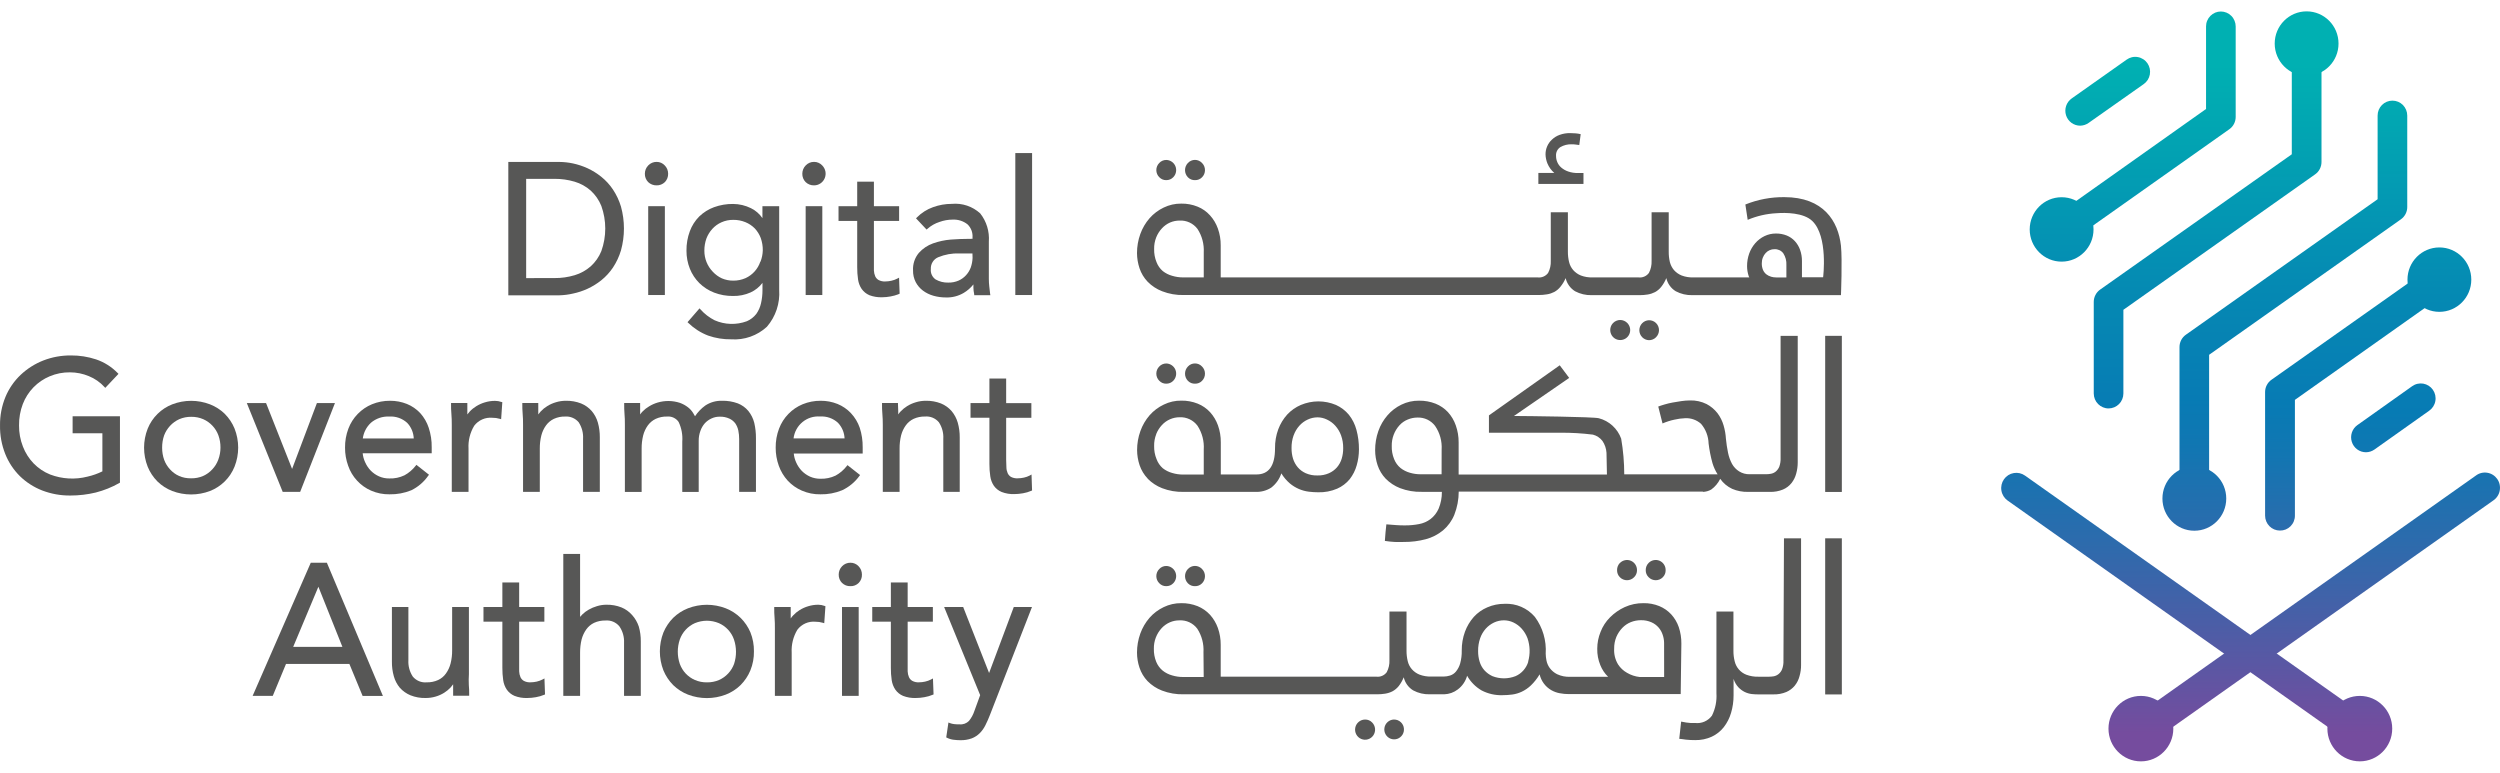 <svg width="110" height="34" viewBox="0 0 110 34" fill="none" xmlns="http://www.w3.org/2000/svg">
<g clip-path="url(#clip0_1150_14830)">
<path d="M90.711 11.512C91.486 11.512 92.115 10.877 92.115 10.095C92.115 9.313 91.486 8.678 90.711 8.678C89.935 8.678 89.307 9.313 89.307 10.095C89.307 10.877 89.935 11.512 90.711 11.512Z" fill="url(#paint0_linear_1150_14830)"/>
<path d="M90.636 10.812C90.497 10.812 90.362 10.767 90.251 10.684C90.139 10.601 90.056 10.485 90.015 10.352C89.973 10.218 89.975 10.075 90.019 9.943C90.064 9.81 90.149 9.695 90.262 9.615L97.066 4.795V1.164C97.066 1.078 97.082 0.992 97.115 0.913C97.148 0.833 97.196 0.76 97.257 0.699C97.317 0.638 97.389 0.59 97.468 0.556C97.547 0.523 97.632 0.506 97.718 0.506C97.803 0.506 97.888 0.523 97.967 0.556C98.046 0.59 98.118 0.638 98.179 0.699C98.24 0.76 98.287 0.833 98.32 0.913C98.353 0.992 98.37 1.078 98.37 1.164V5.147C98.37 5.252 98.344 5.357 98.296 5.45C98.248 5.544 98.177 5.625 98.092 5.685L91.01 10.69C90.901 10.769 90.77 10.812 90.636 10.812Z" fill="url(#paint1_linear_1150_14830)"/>
<path d="M92.777 17.971C92.604 17.971 92.439 17.901 92.317 17.778C92.194 17.655 92.126 17.488 92.125 17.313V13.285C92.125 13.179 92.15 13.074 92.199 12.98C92.247 12.886 92.317 12.805 92.403 12.744L100.839 6.788V2.877C100.849 2.708 100.922 2.55 101.043 2.434C101.165 2.318 101.325 2.254 101.492 2.254C101.66 2.254 101.82 2.318 101.942 2.434C102.063 2.55 102.136 2.708 102.146 2.877V7.13C102.146 7.236 102.12 7.34 102.072 7.434C102.024 7.529 101.953 7.609 101.867 7.67L93.429 13.631V17.313C93.429 17.488 93.36 17.655 93.238 17.778C93.115 17.901 92.95 17.971 92.777 17.971Z" fill="url(#paint2_linear_1150_14830)"/>
<path d="M91.531 5.53C91.392 5.531 91.256 5.486 91.143 5.404C91.031 5.321 90.947 5.204 90.905 5.07C90.863 4.936 90.865 4.792 90.91 4.659C90.955 4.526 91.041 4.411 91.155 4.331L93.57 2.625C93.641 2.574 93.72 2.538 93.804 2.518C93.888 2.498 93.976 2.496 94.061 2.511C94.146 2.525 94.227 2.557 94.3 2.604C94.373 2.65 94.436 2.711 94.486 2.782C94.535 2.854 94.57 2.935 94.589 3.02C94.607 3.105 94.608 3.193 94.593 3.279C94.577 3.364 94.545 3.446 94.498 3.519C94.451 3.592 94.39 3.655 94.318 3.704L91.905 5.404C91.796 5.483 91.665 5.527 91.531 5.53Z" fill="url(#paint3_linear_1150_14830)"/>
<path d="M101.491 3.334C102.267 3.334 102.895 2.699 102.895 1.917C102.895 1.134 102.267 0.5 101.491 0.5C100.716 0.5 100.087 1.134 100.087 1.917C100.087 2.699 100.716 3.334 101.491 3.334Z" fill="url(#paint4_linear_1150_14830)"/>
<path d="M100.316 23.345C100.143 23.345 99.977 23.276 99.855 23.152C99.733 23.029 99.664 22.861 99.664 22.687V17.25C99.664 17.144 99.689 17.04 99.738 16.946C99.786 16.853 99.856 16.772 99.942 16.711L107.026 11.706C107.168 11.609 107.342 11.572 107.511 11.603C107.68 11.634 107.83 11.732 107.928 11.873C108.026 12.015 108.065 12.191 108.036 12.362C108.008 12.532 107.913 12.685 107.774 12.786L100.976 17.594V22.685C100.977 22.772 100.96 22.859 100.927 22.939C100.894 23.02 100.845 23.094 100.784 23.155C100.722 23.217 100.649 23.265 100.569 23.298C100.489 23.33 100.403 23.346 100.316 23.345Z" fill="url(#paint5_linear_1150_14830)"/>
<path d="M96.55 21.631C96.378 21.63 96.212 21.561 96.09 21.438C95.968 21.314 95.899 21.147 95.898 20.973V15.268C95.898 15.162 95.924 15.058 95.972 14.964C96.021 14.87 96.091 14.79 96.177 14.729L104.615 8.766V5.086C104.615 4.911 104.683 4.744 104.806 4.62C104.928 4.497 105.094 4.428 105.267 4.428C105.44 4.428 105.606 4.497 105.728 4.62C105.85 4.744 105.919 4.911 105.919 5.086V9.11C105.919 9.216 105.894 9.32 105.845 9.414C105.797 9.507 105.727 9.588 105.641 9.649L97.201 15.611V20.973C97.201 21.147 97.132 21.314 97.01 21.437C96.888 21.561 96.723 21.63 96.55 21.631Z" fill="url(#paint6_linear_1150_14830)"/>
<path d="M104.1 19.899C103.961 19.899 103.826 19.854 103.715 19.772C103.603 19.689 103.52 19.572 103.479 19.439C103.437 19.306 103.439 19.162 103.483 19.03C103.527 18.898 103.613 18.783 103.726 18.703L106.133 16.994C106.203 16.944 106.283 16.907 106.367 16.888C106.451 16.868 106.538 16.866 106.623 16.88C106.708 16.895 106.79 16.927 106.863 16.973C106.936 17.02 106.999 17.081 107.048 17.152C107.098 17.224 107.133 17.304 107.151 17.389C107.169 17.474 107.171 17.563 107.155 17.648C107.14 17.734 107.107 17.816 107.06 17.889C107.013 17.962 106.952 18.025 106.881 18.074L104.472 19.782C104.362 19.858 104.233 19.899 104.1 19.899Z" fill="url(#paint7_linear_1150_14830)"/>
<path d="M96.551 23.352C97.326 23.352 97.955 22.717 97.955 21.935C97.955 21.152 97.326 20.518 96.551 20.518C95.775 20.518 95.147 21.152 95.147 21.935C95.147 22.717 95.775 23.352 96.551 23.352Z" fill="url(#paint8_linear_1150_14830)"/>
<path d="M107.333 13.721C108.109 13.721 108.737 13.086 108.737 12.304C108.737 11.521 108.109 10.887 107.333 10.887C106.558 10.887 105.929 11.521 105.929 12.304C105.929 13.086 106.558 13.721 107.333 13.721Z" fill="url(#paint9_linear_1150_14830)"/>
<path d="M103.831 32.833C103.695 32.833 103.563 32.79 103.451 32.712L88.332 22.022C88.189 21.919 88.091 21.763 88.062 21.587C88.032 21.412 88.073 21.232 88.175 21.087C88.278 20.941 88.433 20.843 88.607 20.814C88.781 20.784 88.959 20.825 89.103 20.928L104.222 31.617C104.338 31.699 104.424 31.816 104.47 31.951C104.515 32.087 104.517 32.233 104.474 32.369C104.431 32.505 104.347 32.623 104.233 32.708C104.119 32.792 103.981 32.837 103.84 32.837L103.831 32.833Z" fill="url(#paint10_linear_1150_14830)"/>
<path d="M103.832 33.499C104.62 33.499 105.258 32.855 105.258 32.059C105.258 31.264 104.62 30.62 103.832 30.62C103.044 30.62 102.405 31.264 102.405 32.059C102.405 32.855 103.044 33.499 103.832 33.499Z" fill="url(#paint11_linear_1150_14830)"/>
<path d="M94.202 32.834C94.338 32.833 94.47 32.791 94.582 32.712L109.701 22.023C109.775 21.974 109.839 21.91 109.888 21.835C109.938 21.76 109.972 21.677 109.988 21.588C110.005 21.5 110.004 21.41 109.985 21.322C109.967 21.234 109.931 21.151 109.88 21.078C109.829 21.005 109.764 20.942 109.688 20.894C109.613 20.847 109.529 20.815 109.441 20.801C109.354 20.786 109.264 20.79 109.178 20.811C109.091 20.832 109.01 20.871 108.939 20.925L93.82 31.614C93.704 31.696 93.617 31.813 93.572 31.948C93.526 32.083 93.525 32.229 93.567 32.365C93.61 32.501 93.695 32.62 93.809 32.704C93.923 32.788 94.06 32.834 94.202 32.834Z" fill="url(#paint12_linear_1150_14830)"/>
<path d="M94.2 33.5C94.988 33.5 95.626 32.855 95.626 32.06C95.626 31.265 94.988 30.62 94.2 30.62C93.412 30.62 92.773 31.265 92.773 32.06C92.773 32.855 93.412 33.5 94.2 33.5Z" fill="url(#paint13_linear_1150_14830)"/>
<path d="M25.215 12.916C25.433 12.87 25.646 12.8 25.849 12.707C26.066 12.607 26.27 12.481 26.457 12.332C26.656 12.172 26.83 11.982 26.972 11.77C27.125 11.538 27.243 11.284 27.323 11.017C27.497 10.387 27.497 9.721 27.323 9.091C27.243 8.824 27.124 8.571 26.97 8.339C26.828 8.127 26.655 7.938 26.457 7.779C26.27 7.629 26.066 7.502 25.849 7.402C25.645 7.31 25.433 7.239 25.215 7.192C25.015 7.149 24.811 7.127 24.607 7.125H22.366V12.994H24.607C24.811 12.989 25.015 12.963 25.215 12.916ZM23.151 12.237V7.869H24.397C24.698 7.867 24.997 7.909 25.286 7.995C25.546 8.072 25.786 8.205 25.99 8.385C26.195 8.572 26.355 8.803 26.459 9.062C26.689 9.704 26.689 10.407 26.459 11.049C26.355 11.305 26.195 11.535 25.99 11.72C25.785 11.899 25.545 12.032 25.286 12.109C24.997 12.195 24.698 12.238 24.397 12.235L23.151 12.237Z" fill="#575756"/>
<path d="M28.891 8.156C28.958 8.158 29.025 8.146 29.087 8.121C29.15 8.096 29.207 8.059 29.255 8.012C29.302 7.963 29.339 7.906 29.364 7.842C29.388 7.779 29.4 7.711 29.398 7.643C29.398 7.576 29.385 7.509 29.36 7.447C29.335 7.384 29.297 7.328 29.25 7.28C29.205 7.23 29.149 7.19 29.087 7.163C29.026 7.136 28.959 7.122 28.891 7.123C28.823 7.122 28.755 7.135 28.691 7.162C28.628 7.189 28.571 7.228 28.523 7.278C28.428 7.375 28.374 7.506 28.374 7.643C28.372 7.711 28.384 7.779 28.409 7.842C28.434 7.906 28.472 7.963 28.519 8.012C28.569 8.059 28.627 8.097 28.691 8.121C28.755 8.146 28.823 8.158 28.891 8.156Z" fill="#575756"/>
<path d="M29.254 9.072H28.521V12.981H29.254V9.072Z" fill="#575756"/>
<path d="M34.284 9.072H33.547V9.598C33.419 9.41 33.245 9.259 33.042 9.16C32.798 9.04 32.531 8.976 32.259 8.974C31.973 8.97 31.688 9.019 31.418 9.116C31.176 9.205 30.955 9.344 30.768 9.523C30.585 9.707 30.443 9.928 30.353 10.173C30.251 10.447 30.201 10.737 30.205 11.03C30.203 11.303 30.254 11.573 30.355 11.826C30.449 12.062 30.591 12.276 30.77 12.455C30.956 12.638 31.178 12.78 31.42 12.874C31.686 12.976 31.967 13.026 32.251 13.023C32.518 13.029 32.783 12.976 33.028 12.866C33.233 12.772 33.412 12.628 33.549 12.447V12.776C33.549 12.966 33.527 13.156 33.485 13.342C33.448 13.511 33.377 13.672 33.277 13.813C33.167 13.954 33.025 14.064 32.862 14.134C32.401 14.305 31.893 14.29 31.443 14.092C31.207 13.973 30.996 13.81 30.82 13.612L30.779 13.568L30.251 14.176L30.288 14.211C30.539 14.454 30.835 14.643 31.161 14.767C31.486 14.88 31.828 14.935 32.172 14.93C32.458 14.95 32.744 14.911 33.014 14.816C33.285 14.721 33.533 14.572 33.744 14.377C33.935 14.156 34.081 13.899 34.174 13.62C34.267 13.342 34.304 13.048 34.284 12.755V9.072ZM33.453 11.516C33.4 11.675 33.315 11.82 33.203 11.944C33.092 12.068 32.956 12.168 32.806 12.237C32.633 12.313 32.447 12.351 32.259 12.348C32.089 12.349 31.92 12.315 31.763 12.248C31.613 12.179 31.479 12.081 31.366 11.96C31.125 11.712 30.99 11.378 30.992 11.03C30.991 10.846 31.022 10.662 31.084 10.489C31.144 10.334 31.232 10.192 31.343 10.07C31.456 9.946 31.592 9.848 31.744 9.781C31.909 9.707 32.087 9.671 32.268 9.674C32.448 9.672 32.627 9.706 32.795 9.774C32.951 9.837 33.092 9.931 33.211 10.051C33.324 10.172 33.413 10.314 33.472 10.47C33.534 10.645 33.565 10.829 33.563 11.015C33.558 11.186 33.524 11.355 33.462 11.514L33.453 11.516Z" fill="#575756"/>
<path d="M35.817 8.156C35.918 8.157 36.016 8.127 36.1 8.07C36.184 8.014 36.249 7.934 36.288 7.84C36.327 7.746 36.337 7.643 36.318 7.543C36.298 7.444 36.25 7.352 36.179 7.28C36.133 7.23 36.077 7.19 36.015 7.163C35.952 7.135 35.885 7.122 35.817 7.123C35.749 7.122 35.681 7.135 35.618 7.162C35.556 7.189 35.499 7.228 35.452 7.278C35.404 7.326 35.366 7.383 35.341 7.445C35.315 7.508 35.302 7.575 35.302 7.643C35.3 7.711 35.312 7.779 35.337 7.842C35.362 7.906 35.4 7.963 35.448 8.012C35.497 8.059 35.555 8.097 35.618 8.121C35.681 8.146 35.749 8.158 35.817 8.156Z" fill="#575756"/>
<path d="M36.182 9.072H35.449V12.981H36.182V9.072Z" fill="#575756"/>
<path d="M39.183 13.044C39.309 13.023 39.433 12.987 39.551 12.937L39.584 12.922L39.559 12.218L39.482 12.258C39.4 12.301 39.313 12.333 39.223 12.352C39.133 12.373 39.042 12.383 38.951 12.384C38.849 12.39 38.748 12.368 38.658 12.321C38.593 12.283 38.541 12.226 38.51 12.158C38.475 12.077 38.456 11.99 38.452 11.902V9.722H39.561V9.072H38.452V7.993H37.717V9.072H36.895V9.722H37.717V11.753C37.716 11.935 37.728 12.116 37.754 12.296C37.775 12.446 37.829 12.59 37.914 12.715C38 12.835 38.116 12.929 38.251 12.988C38.429 13.055 38.619 13.086 38.809 13.08C38.935 13.079 39.06 13.067 39.183 13.044Z" fill="#575756"/>
<path d="M42.602 10.51C42.369 10.51 42.114 10.521 41.837 10.541C41.569 10.562 41.306 10.619 41.052 10.709C40.813 10.794 40.599 10.938 40.429 11.128C40.249 11.344 40.158 11.62 40.174 11.902C40.17 12.08 40.211 12.257 40.292 12.415C40.369 12.561 40.477 12.687 40.608 12.786C40.747 12.89 40.904 12.966 41.071 13.013C41.251 13.064 41.438 13.089 41.626 13.088C41.896 13.096 42.164 13.028 42.398 12.891C42.564 12.793 42.711 12.665 42.83 12.514C42.83 12.556 42.83 12.6 42.83 12.648C42.831 12.749 42.843 12.849 42.865 12.948V12.988H43.576L43.565 12.925C43.551 12.827 43.539 12.72 43.528 12.604C43.516 12.495 43.509 12.385 43.509 12.275V10.632C43.542 10.184 43.407 9.74 43.129 9.389C42.961 9.236 42.764 9.12 42.55 9.048C42.335 8.976 42.108 8.949 41.883 8.97C41.6 8.969 41.319 9.019 41.052 9.116C40.785 9.211 40.542 9.366 40.342 9.569L40.305 9.607L40.77 10.101L40.811 10.066C40.964 9.93 41.143 9.828 41.337 9.766C41.523 9.698 41.72 9.663 41.918 9.663C42.154 9.651 42.387 9.725 42.573 9.873C42.649 9.947 42.708 10.037 42.746 10.136C42.783 10.236 42.799 10.343 42.791 10.449V10.508L42.602 10.51ZM42.793 11.348C42.788 11.491 42.761 11.633 42.714 11.768C42.667 11.894 42.597 12.01 42.506 12.109C42.415 12.209 42.305 12.289 42.182 12.344C42.038 12.407 41.882 12.438 41.725 12.434C41.529 12.441 41.335 12.392 41.164 12.294C41.092 12.243 41.034 12.174 40.998 12.093C40.961 12.012 40.947 11.923 40.957 11.835C40.951 11.726 40.979 11.618 41.037 11.525C41.094 11.433 41.179 11.361 41.279 11.319C41.575 11.196 41.893 11.139 42.213 11.151H42.788L42.793 11.348Z" fill="#575756"/>
<path d="M45.412 6.735H44.674V12.981H45.412V6.735Z" fill="#575756"/>
<path d="M3.195 19.064H4.505V20.74C4.297 20.842 4.079 20.92 3.853 20.971C3.308 21.111 2.733 21.079 2.206 20.878C1.933 20.769 1.685 20.602 1.479 20.39C1.275 20.177 1.114 19.925 1.008 19.648C0.892 19.351 0.834 19.035 0.838 18.716C0.834 18.395 0.89 18.076 1.004 17.777C1.109 17.503 1.268 17.254 1.472 17.044C1.675 16.835 1.919 16.669 2.187 16.557C2.47 16.438 2.773 16.379 3.078 16.383C3.364 16.383 3.646 16.44 3.909 16.55C4.169 16.655 4.403 16.817 4.592 17.024L4.632 17.066L5.213 16.45L5.176 16.412C4.911 16.14 4.586 15.935 4.227 15.813C3.87 15.696 3.497 15.637 3.122 15.639C2.705 15.636 2.29 15.711 1.901 15.863C1.534 16.008 1.198 16.221 0.91 16.492C0.623 16.764 0.395 17.094 0.242 17.46C0.078 17.859 -0.004 18.286 0.001 18.718C-0.006 19.148 0.073 19.576 0.231 19.975C0.377 20.341 0.596 20.673 0.875 20.95C1.156 21.223 1.489 21.437 1.853 21.579C2.251 21.732 2.674 21.808 3.099 21.803C3.474 21.803 3.848 21.759 4.213 21.671C4.576 21.578 4.925 21.438 5.251 21.252L5.278 21.237V18.315H3.195V19.064Z" fill="#575756"/>
<path d="M9.892 18.21C9.705 18.028 9.483 17.886 9.24 17.791C8.705 17.585 8.114 17.585 7.579 17.791C7.336 17.886 7.115 18.029 6.93 18.213C6.744 18.397 6.597 18.617 6.499 18.86C6.286 19.398 6.286 19.999 6.499 20.537C6.598 20.779 6.743 20.999 6.927 21.184C7.114 21.367 7.336 21.509 7.579 21.604C8.114 21.807 8.705 21.807 9.24 21.604C9.483 21.509 9.704 21.365 9.89 21.181C10.076 20.997 10.222 20.776 10.32 20.533C10.533 19.994 10.533 19.394 10.32 18.856C10.221 18.614 10.075 18.394 9.89 18.21H9.892ZM9.604 20.227C9.547 20.382 9.459 20.525 9.346 20.646C9.232 20.773 9.093 20.874 8.937 20.943C8.769 21.015 8.588 21.05 8.405 21.046C8.224 21.049 8.045 21.015 7.878 20.943C7.728 20.875 7.594 20.777 7.483 20.654C7.37 20.533 7.282 20.391 7.224 20.235C7.163 20.063 7.133 19.883 7.134 19.701C7.132 19.515 7.161 19.331 7.222 19.156C7.281 19 7.37 18.858 7.483 18.736C7.597 18.613 7.734 18.514 7.886 18.445C8.053 18.373 8.233 18.337 8.414 18.34C8.596 18.337 8.777 18.373 8.945 18.445C9.099 18.514 9.238 18.613 9.352 18.736C9.465 18.857 9.553 19 9.61 19.156C9.672 19.329 9.703 19.512 9.701 19.696C9.701 19.878 9.668 20.057 9.604 20.227Z" fill="#575756"/>
<path d="M12.438 21.643H13.207L14.738 17.735H13.944L12.852 20.633L11.72 17.768L11.705 17.735H10.86L12.426 21.61L12.438 21.643Z" fill="#575756"/>
<path d="M18.843 20.931L18.876 20.889L18.322 20.453L18.288 20.495C18.154 20.667 17.987 20.81 17.796 20.914C17.587 21.013 17.358 21.061 17.128 21.052C16.973 21.054 16.819 21.022 16.677 20.96C16.541 20.9 16.418 20.814 16.314 20.709C16.209 20.6 16.125 20.473 16.064 20.334C16.007 20.211 15.971 20.079 15.958 19.944H18.995V19.684C19 19.391 18.955 19.1 18.864 18.823C18.786 18.584 18.659 18.365 18.492 18.179C18.328 18.003 18.127 17.864 17.904 17.774C17.668 17.68 17.415 17.632 17.161 17.634C16.889 17.632 16.619 17.684 16.367 17.787C16.131 17.885 15.917 18.03 15.738 18.215C15.559 18.4 15.42 18.619 15.329 18.86C15.228 19.128 15.178 19.412 15.182 19.699C15.18 19.969 15.227 20.238 15.319 20.493C15.403 20.736 15.535 20.958 15.709 21.146C15.882 21.335 16.092 21.485 16.326 21.587C16.583 21.699 16.862 21.755 17.142 21.75C17.469 21.756 17.794 21.696 18.097 21.572C18.396 21.426 18.653 21.205 18.843 20.931ZM16.314 18.607C16.54 18.413 16.831 18.313 17.128 18.328C17.27 18.319 17.414 18.338 17.549 18.386C17.684 18.433 17.808 18.508 17.915 18.605C18.092 18.79 18.195 19.035 18.205 19.292H15.963C15.999 19.029 16.123 18.787 16.316 18.607H16.314Z" fill="#575756"/>
<path d="M21.985 18.426L22.05 18.445L22.102 17.695L22.06 17.686C21.971 17.654 21.875 17.637 21.78 17.638C21.628 17.638 21.477 17.66 21.331 17.705C21.2 17.744 21.074 17.801 20.957 17.873C20.851 17.937 20.754 18.015 20.669 18.106C20.631 18.146 20.595 18.19 20.563 18.236V17.733H19.846V17.787C19.846 17.913 19.846 18.051 19.861 18.206C19.875 18.361 19.878 18.516 19.878 18.69V21.643H20.615V19.74C20.595 19.387 20.682 19.037 20.864 18.734C20.957 18.612 21.079 18.515 21.219 18.454C21.359 18.392 21.512 18.368 21.664 18.382C21.772 18.381 21.88 18.395 21.983 18.426H21.985Z" fill="#575756"/>
<path d="M25.46 18.577C25.602 18.793 25.67 19.049 25.655 19.307V21.642H26.392V19.243C26.394 19.024 26.366 18.806 26.307 18.596C26.254 18.408 26.161 18.233 26.035 18.084C25.907 17.938 25.746 17.824 25.566 17.751C25.354 17.669 25.128 17.629 24.901 17.634C24.749 17.633 24.598 17.656 24.453 17.701C24.322 17.74 24.196 17.796 24.079 17.869C23.972 17.934 23.875 18.013 23.79 18.105C23.752 18.146 23.717 18.189 23.684 18.235V17.732H22.982V17.787C22.982 17.913 22.982 18.051 22.997 18.206C23.012 18.361 23.014 18.516 23.014 18.69V21.643H23.751V19.74C23.749 19.544 23.772 19.349 23.819 19.16C23.86 18.999 23.93 18.849 24.027 18.715C24.116 18.593 24.234 18.495 24.37 18.43C24.528 18.358 24.701 18.322 24.874 18.328C24.985 18.32 25.095 18.339 25.196 18.383C25.298 18.426 25.388 18.493 25.46 18.577Z" fill="#575756"/>
<path d="M32.928 18.083C32.804 17.934 32.644 17.82 32.465 17.749C32.241 17.667 32.003 17.628 31.765 17.634C31.505 17.627 31.249 17.7 31.032 17.844C30.855 17.972 30.702 18.132 30.581 18.315C30.556 18.273 30.529 18.223 30.498 18.173C30.439 18.077 30.363 17.992 30.274 17.923C30.166 17.839 30.045 17.772 29.917 17.726C29.599 17.622 29.257 17.617 28.936 17.712C28.805 17.751 28.679 17.807 28.562 17.879C28.456 17.941 28.358 18.017 28.272 18.106C28.233 18.146 28.198 18.19 28.166 18.236V17.733H27.464V17.787C27.464 17.913 27.464 18.051 27.478 18.206C27.493 18.361 27.495 18.517 27.495 18.691V21.644H28.232V19.741C28.23 19.545 28.253 19.35 28.299 19.16C28.34 19 28.41 18.849 28.506 18.716C28.596 18.594 28.713 18.496 28.849 18.431C29.007 18.358 29.18 18.323 29.354 18.328C29.452 18.319 29.55 18.336 29.639 18.378C29.728 18.42 29.805 18.485 29.86 18.567C29.988 18.837 30.043 19.136 30.02 19.434V21.644H30.743V19.395C30.741 19.246 30.767 19.098 30.818 18.959C30.861 18.834 30.928 18.72 31.015 18.621C31.098 18.533 31.196 18.462 31.306 18.412C31.418 18.359 31.54 18.333 31.663 18.334C31.81 18.328 31.957 18.357 32.091 18.418C32.194 18.465 32.284 18.537 32.353 18.628C32.417 18.723 32.462 18.829 32.486 18.942C32.511 19.065 32.523 19.19 32.523 19.315V21.642H33.262V19.282C33.264 19.054 33.239 18.828 33.188 18.607C33.14 18.415 33.051 18.236 32.928 18.083Z" fill="#575756"/>
<path d="M37.441 18.179C37.276 18.003 37.074 17.865 36.851 17.774C36.615 17.68 36.363 17.632 36.109 17.634C35.838 17.632 35.568 17.684 35.316 17.787C35.08 17.885 34.865 18.03 34.687 18.215C34.508 18.4 34.369 18.619 34.278 18.86C34.176 19.128 34.127 19.412 34.13 19.698C34.129 19.969 34.175 20.238 34.267 20.493C34.353 20.735 34.486 20.957 34.658 21.147C34.833 21.335 35.045 21.485 35.281 21.587C35.538 21.699 35.817 21.755 36.097 21.75C36.424 21.757 36.749 21.696 37.052 21.572C37.354 21.431 37.616 21.215 37.812 20.944L37.844 20.902L37.289 20.466L37.256 20.508C37.122 20.68 36.955 20.823 36.764 20.927C36.555 21.026 36.326 21.073 36.095 21.065C35.94 21.066 35.787 21.035 35.644 20.973C35.509 20.912 35.386 20.827 35.281 20.721C35.176 20.611 35.091 20.484 35.03 20.344C34.974 20.221 34.938 20.089 34.926 19.954H37.958V19.684C37.962 19.392 37.919 19.101 37.829 18.823C37.746 18.583 37.614 18.363 37.441 18.179ZM34.916 19.29C34.95 19.009 35.091 18.751 35.308 18.572C35.525 18.392 35.803 18.304 36.083 18.326C36.226 18.316 36.369 18.336 36.504 18.383C36.64 18.431 36.764 18.505 36.87 18.602C37.047 18.788 37.151 19.032 37.161 19.29H34.916Z" fill="#575756"/>
<path d="M42.228 21.643V19.243C42.23 19.024 42.201 18.806 42.141 18.596C42.087 18.408 41.994 18.233 41.868 18.084C41.74 17.938 41.58 17.824 41.401 17.751C41.189 17.669 40.964 17.629 40.737 17.634C40.585 17.633 40.435 17.656 40.29 17.701C40.159 17.74 40.033 17.796 39.916 17.868C39.809 17.934 39.712 18.014 39.626 18.105C39.587 18.145 39.553 18.189 39.522 18.235V18.091C39.522 17.988 39.511 17.881 39.511 17.787V17.732H38.809V17.787C38.809 17.912 38.809 18.051 38.824 18.206C38.838 18.361 38.843 18.524 38.843 18.69V21.643H39.582V19.74C39.58 19.544 39.602 19.349 39.648 19.16C39.689 18.999 39.759 18.849 39.856 18.715C39.944 18.593 40.062 18.495 40.197 18.43C40.355 18.358 40.528 18.323 40.701 18.327C40.815 18.317 40.93 18.334 41.036 18.378C41.142 18.422 41.236 18.491 41.31 18.579C41.452 18.794 41.521 19.05 41.505 19.308V21.643H42.228Z" fill="#575756"/>
<path d="M45.31 20.922C45.229 20.965 45.142 20.996 45.052 21.015C44.962 21.035 44.87 21.046 44.778 21.046C44.677 21.052 44.576 21.031 44.485 20.985C44.421 20.947 44.37 20.89 44.338 20.822C44.303 20.741 44.283 20.654 44.282 20.566C44.282 20.463 44.271 20.357 44.271 20.227V18.382H45.38V17.737H44.271V16.655H43.534V17.735H42.703V18.38H43.534V20.411C43.533 20.593 43.545 20.776 43.572 20.956C43.592 21.106 43.647 21.25 43.731 21.375C43.817 21.496 43.934 21.589 44.07 21.646C44.248 21.715 44.438 21.747 44.629 21.74C44.757 21.739 44.885 21.727 45.011 21.704C45.137 21.683 45.261 21.646 45.378 21.595L45.411 21.581L45.387 20.878L45.31 20.922Z" fill="#575756"/>
<path d="M14.385 24.76H13.674L11.116 30.618H12.002L12.584 29.214H15.373L15.955 30.622H16.848L14.397 24.795L14.385 24.76ZM12.9 28.463L14.009 25.816L15.066 28.463H12.9Z" fill="#575756"/>
<path d="M20.632 29.662V26.709H19.894V28.614C19.896 28.809 19.873 29.004 19.826 29.193C19.785 29.353 19.715 29.505 19.618 29.639C19.53 29.762 19.412 29.859 19.276 29.922C19.118 29.993 18.946 30.028 18.773 30.023C18.659 30.033 18.544 30.016 18.438 29.972C18.332 29.928 18.238 29.859 18.164 29.771C18.023 29.557 17.954 29.303 17.969 29.046V26.709H17.244V29.111C17.241 29.328 17.269 29.545 17.328 29.754C17.379 29.941 17.47 30.114 17.593 30.262C17.722 30.406 17.882 30.519 18.061 30.593C18.272 30.677 18.498 30.718 18.725 30.712C18.876 30.713 19.025 30.692 19.17 30.649C19.301 30.611 19.427 30.554 19.543 30.482C19.651 30.415 19.748 30.334 19.834 30.241C19.872 30.199 19.907 30.153 19.938 30.108V30.612H20.644V30.557C20.646 30.417 20.641 30.277 20.628 30.138C20.62 29.979 20.622 29.82 20.632 29.662Z" fill="#575756"/>
<path d="M23.871 29.897C23.79 29.939 23.703 29.971 23.614 29.991C23.524 30.011 23.432 30.022 23.34 30.022C23.239 30.028 23.138 30.006 23.049 29.959C22.984 29.922 22.933 29.865 22.901 29.796C22.866 29.715 22.847 29.628 22.843 29.54V27.354H23.952V26.709H22.843V25.629H22.104V26.709H21.273V27.354H22.104V29.385C22.103 29.567 22.115 29.748 22.141 29.928C22.162 30.078 22.216 30.222 22.301 30.347C22.386 30.467 22.503 30.561 22.638 30.618C22.816 30.687 23.006 30.719 23.196 30.712C23.325 30.712 23.454 30.7 23.581 30.676C23.707 30.654 23.83 30.619 23.948 30.569L23.981 30.555L23.956 29.851L23.871 29.897Z" fill="#575756"/>
<path d="M27.811 27.059C27.682 26.913 27.523 26.799 27.344 26.726C27.133 26.643 26.908 26.603 26.681 26.608C26.541 26.608 26.401 26.629 26.266 26.671C26.14 26.707 26.018 26.759 25.905 26.824C25.802 26.881 25.708 26.952 25.624 27.034C25.587 27.071 25.554 27.107 25.524 27.143V24.372H24.785V30.618H25.524V28.715C25.523 28.519 25.545 28.324 25.591 28.134C25.633 27.974 25.703 27.824 25.799 27.69C25.887 27.568 26.004 27.47 26.139 27.405C26.297 27.333 26.469 27.298 26.642 27.302C26.756 27.292 26.871 27.31 26.977 27.354C27.082 27.398 27.176 27.467 27.25 27.555C27.398 27.768 27.471 28.024 27.458 28.283V30.618H28.195V28.218C28.197 27.999 28.168 27.781 28.108 27.57C28.045 27.381 27.944 27.206 27.811 27.059Z" fill="#575756"/>
<path d="M32.585 27.185C32.398 27.002 32.176 26.86 31.933 26.765C31.398 26.559 30.807 26.559 30.272 26.765C30.029 26.86 29.807 27.003 29.62 27.185C29.436 27.37 29.291 27.589 29.19 27.83C28.982 28.366 28.982 28.961 29.19 29.496C29.29 29.738 29.436 29.958 29.62 30.144C29.807 30.326 30.029 30.469 30.272 30.563C30.807 30.767 31.398 30.767 31.933 30.563C32.176 30.469 32.398 30.327 32.585 30.144C32.77 29.959 32.917 29.739 33.017 29.496C33.125 29.23 33.178 28.945 33.173 28.658C33.177 28.371 33.124 28.086 33.017 27.82C32.915 27.582 32.769 27.366 32.585 27.185ZM32.299 29.213C32.241 29.37 32.153 29.513 32.039 29.634C31.926 29.756 31.79 29.853 31.638 29.92C31.47 29.992 31.288 30.027 31.105 30.024C30.923 30.027 30.744 29.991 30.577 29.92C30.424 29.854 30.287 29.758 30.172 29.636C30.058 29.515 29.97 29.371 29.912 29.213C29.793 28.864 29.793 28.485 29.912 28.136C29.968 27.978 30.056 27.832 30.169 27.709C30.283 27.586 30.42 27.487 30.573 27.419C30.741 27.349 30.921 27.312 31.102 27.312C31.284 27.312 31.464 27.349 31.632 27.419C31.785 27.487 31.923 27.585 32.037 27.708C32.151 27.832 32.239 27.977 32.294 28.136C32.412 28.485 32.414 28.863 32.299 29.213Z" fill="#575756"/>
<path d="M36.006 26.608C35.854 26.608 35.704 26.63 35.559 26.675C35.428 26.714 35.302 26.77 35.185 26.843C35.078 26.909 34.981 26.99 34.895 27.082C34.856 27.122 34.822 27.166 34.791 27.212V26.709H34.066V26.763C34.066 26.889 34.066 27.029 34.081 27.182C34.095 27.335 34.095 27.495 34.095 27.667V30.618H34.834V28.715C34.815 28.361 34.902 28.011 35.084 27.709C35.176 27.586 35.298 27.49 35.437 27.428C35.577 27.367 35.729 27.342 35.881 27.356C35.99 27.355 36.099 27.371 36.203 27.402L36.267 27.421L36.319 26.673L36.278 26.659C36.191 26.626 36.099 26.609 36.006 26.608Z" fill="#575756"/>
<path d="M37.782 26.709H37.048V30.618H37.782V26.709Z" fill="#575756"/>
<path d="M37.418 24.76C37.35 24.759 37.282 24.772 37.219 24.799C37.155 24.826 37.098 24.865 37.051 24.915C37.004 24.963 36.966 25.02 36.941 25.083C36.916 25.145 36.903 25.212 36.903 25.28C36.901 25.348 36.913 25.416 36.938 25.48C36.963 25.543 37.001 25.601 37.049 25.649C37.098 25.696 37.156 25.733 37.219 25.758C37.283 25.782 37.35 25.794 37.418 25.791C37.486 25.794 37.553 25.783 37.615 25.758C37.678 25.733 37.735 25.696 37.783 25.648C37.831 25.6 37.868 25.542 37.892 25.479C37.917 25.416 37.928 25.348 37.925 25.28C37.925 25.143 37.873 25.012 37.778 24.915C37.732 24.865 37.676 24.826 37.614 24.799C37.553 24.772 37.486 24.759 37.418 24.76Z" fill="#575756"/>
<path d="M40.965 29.897C40.883 29.94 40.796 29.971 40.705 29.991C40.616 30.011 40.525 30.022 40.433 30.022C40.333 30.028 40.232 30.007 40.143 29.959C40.077 29.922 40.026 29.865 39.995 29.796C39.96 29.715 39.94 29.628 39.937 29.54V27.354H41.046V26.709H39.937V25.629H39.198V26.709H38.379V27.354H39.198V29.385C39.196 29.567 39.209 29.748 39.235 29.928C39.257 30.078 39.312 30.222 39.397 30.347C39.482 30.467 39.599 30.561 39.733 30.618C39.911 30.687 40.102 30.719 40.292 30.712C40.42 30.712 40.548 30.7 40.674 30.676C40.8 30.655 40.924 30.619 41.042 30.569L41.077 30.555L41.05 29.851L40.965 29.897Z" fill="#575756"/>
<path d="M43.52 29.612L42.394 26.745L42.382 26.709H41.542L43.127 30.586L42.874 31.28C42.822 31.441 42.741 31.59 42.635 31.72C42.581 31.775 42.516 31.817 42.444 31.843C42.372 31.869 42.295 31.879 42.219 31.871C42.141 31.873 42.061 31.87 41.983 31.861C41.918 31.854 41.855 31.838 41.794 31.815L41.731 31.79L41.634 32.446L41.669 32.462C41.762 32.509 41.863 32.539 41.966 32.55C42.063 32.562 42.16 32.569 42.257 32.569C42.426 32.573 42.595 32.546 42.755 32.489C42.889 32.438 43.011 32.358 43.112 32.257C43.215 32.153 43.299 32.032 43.362 31.901C43.435 31.755 43.501 31.606 43.559 31.454L45.407 26.709H44.606L43.52 29.612Z" fill="#575756"/>
<path d="M78.472 29.06C78.478 29.192 78.458 29.324 78.412 29.448C78.379 29.53 78.326 29.602 78.258 29.658C78.198 29.707 78.127 29.74 78.051 29.756C77.982 29.768 77.913 29.774 77.843 29.775H77.365C77.187 29.78 77.01 29.751 76.842 29.689C76.714 29.64 76.599 29.56 76.509 29.456C76.419 29.352 76.356 29.227 76.325 29.092C76.288 28.945 76.27 28.793 76.271 28.641V26.908H75.523V30.502C75.545 30.843 75.477 31.182 75.326 31.488C75.242 31.602 75.129 31.693 74.999 31.75C74.87 31.807 74.727 31.828 74.587 31.812H74.389C74.324 31.809 74.259 31.802 74.194 31.791L73.97 31.75L73.887 32.508C73.957 32.508 74.055 32.531 74.177 32.544C74.315 32.559 74.454 32.566 74.593 32.565C74.843 32.569 75.09 32.518 75.318 32.414C75.524 32.318 75.706 32.174 75.847 31.995C75.992 31.807 76.101 31.594 76.167 31.366C76.241 31.116 76.278 30.856 76.277 30.595V29.869C76.319 30.006 76.39 30.131 76.485 30.236C76.566 30.322 76.66 30.393 76.765 30.446C76.864 30.494 76.97 30.525 77.079 30.538C77.171 30.548 77.264 30.553 77.357 30.553H78.022C78.219 30.559 78.416 30.524 78.599 30.448C78.744 30.385 78.873 30.288 78.973 30.165C79.071 30.042 79.142 29.899 79.18 29.746C79.226 29.586 79.249 29.421 79.247 29.255V23.686H78.495L78.472 29.06Z" fill="#575756"/>
<path d="M61.328 31.659C61.228 31.663 61.133 31.701 61.058 31.767C60.983 31.833 60.932 31.924 60.916 32.023C60.899 32.122 60.917 32.224 60.967 32.312C61.016 32.399 61.094 32.467 61.187 32.503C61.28 32.539 61.383 32.541 61.478 32.51C61.572 32.478 61.653 32.415 61.707 32.33C61.761 32.245 61.783 32.144 61.771 32.044C61.76 31.944 61.714 31.851 61.642 31.781C61.6 31.741 61.551 31.709 61.497 31.688C61.443 31.668 61.386 31.658 61.328 31.659Z" fill="#575756"/>
<path d="M60.066 31.66C59.964 31.659 59.865 31.695 59.786 31.76C59.707 31.825 59.652 31.915 59.632 32.016C59.612 32.117 59.627 32.222 59.675 32.313C59.723 32.404 59.8 32.475 59.895 32.514C59.989 32.554 60.094 32.559 60.191 32.529C60.289 32.5 60.373 32.437 60.43 32.351C60.486 32.266 60.512 32.163 60.502 32.06C60.492 31.958 60.447 31.862 60.375 31.79C60.335 31.747 60.287 31.714 60.234 31.692C60.181 31.669 60.123 31.659 60.066 31.66Z" fill="#575756"/>
<path d="M72.541 24.768C72.499 24.81 72.466 24.859 72.444 24.913C72.422 24.968 72.411 25.026 72.412 25.085C72.41 25.143 72.421 25.202 72.443 25.256C72.466 25.31 72.499 25.359 72.541 25.399C72.582 25.441 72.63 25.473 72.684 25.496C72.737 25.518 72.794 25.53 72.852 25.53C72.91 25.53 72.967 25.518 73.021 25.496C73.074 25.473 73.123 25.441 73.164 25.399C73.205 25.358 73.237 25.309 73.259 25.255C73.28 25.201 73.29 25.143 73.288 25.085C73.289 24.997 73.264 24.911 73.216 24.838C73.169 24.764 73.1 24.707 73.02 24.673C72.94 24.639 72.851 24.63 72.766 24.647C72.681 24.664 72.602 24.706 72.541 24.768Z" fill="#575756"/>
<path d="M71.276 24.768C71.235 24.81 71.203 24.86 71.182 24.914C71.16 24.968 71.15 25.026 71.151 25.085C71.149 25.143 71.159 25.201 71.181 25.256C71.202 25.31 71.235 25.359 71.276 25.399C71.317 25.441 71.365 25.474 71.419 25.496C71.472 25.518 71.53 25.53 71.588 25.53C71.645 25.53 71.703 25.518 71.756 25.496C71.81 25.474 71.858 25.441 71.899 25.399C71.941 25.359 71.974 25.31 71.996 25.256C72.019 25.202 72.029 25.144 72.028 25.085C72.028 24.997 72.003 24.911 71.955 24.838C71.908 24.765 71.839 24.708 71.759 24.674C71.679 24.64 71.591 24.631 71.505 24.648C71.42 24.665 71.342 24.707 71.28 24.768H71.276Z" fill="#575756"/>
<path d="M73.98 28.321C73.983 28.073 73.944 27.828 73.866 27.593C73.794 27.385 73.681 27.194 73.534 27.032C73.386 26.873 73.206 26.749 73.006 26.667C72.787 26.579 72.552 26.535 72.317 26.539C72.03 26.535 71.747 26.595 71.486 26.713C71.246 26.823 71.027 26.976 70.84 27.164C70.659 27.345 70.517 27.563 70.425 27.803C70.329 28.038 70.279 28.289 70.279 28.543C70.274 28.791 70.32 29.037 70.414 29.266C70.491 29.46 70.608 29.635 70.757 29.779H69.096C68.894 29.789 68.693 29.75 68.51 29.664C68.382 29.599 68.271 29.505 68.186 29.39C68.115 29.29 68.066 29.177 68.043 29.056C68.024 28.959 68.013 28.861 68.011 28.763C68.048 28.184 67.88 27.61 67.536 27.145C67.372 26.952 67.166 26.8 66.934 26.7C66.703 26.6 66.452 26.555 66.2 26.568C65.939 26.566 65.68 26.619 65.44 26.724C65.216 26.819 65.014 26.962 64.848 27.143C64.679 27.334 64.546 27.556 64.458 27.797C64.362 28.06 64.315 28.338 64.317 28.618C64.322 28.814 64.298 29.008 64.246 29.197C64.209 29.325 64.146 29.445 64.061 29.549C63.994 29.631 63.904 29.691 63.804 29.723C63.708 29.754 63.608 29.769 63.507 29.769H62.967C62.793 29.773 62.621 29.744 62.458 29.683C62.328 29.631 62.212 29.549 62.12 29.444C62.031 29.341 61.969 29.218 61.939 29.086C61.904 28.938 61.886 28.787 61.887 28.635V26.908H61.135V29.044C61.144 29.229 61.103 29.413 61.017 29.576C60.964 29.648 60.893 29.704 60.812 29.738C60.73 29.773 60.641 29.785 60.554 29.773H53.711V28.375C53.713 28.121 53.671 27.868 53.586 27.629C53.509 27.415 53.391 27.217 53.239 27.048C53.087 26.884 52.901 26.756 52.695 26.671C52.465 26.58 52.221 26.535 51.974 26.539C51.707 26.537 51.443 26.596 51.202 26.713C50.965 26.826 50.753 26.985 50.579 27.183C50.403 27.387 50.265 27.622 50.174 27.876C50.077 28.145 50.028 28.429 50.028 28.715C50.029 28.941 50.066 29.165 50.138 29.379C50.211 29.598 50.331 29.799 50.489 29.966C50.67 30.15 50.887 30.293 51.127 30.385C51.431 30.502 51.755 30.557 52.08 30.549H60.595C60.714 30.549 60.833 30.54 60.95 30.521C61.062 30.503 61.171 30.468 61.272 30.416C61.376 30.359 61.467 30.282 61.542 30.19C61.634 30.072 61.709 29.94 61.764 29.8C61.792 29.919 61.843 30.032 61.914 30.131C61.986 30.23 62.076 30.314 62.18 30.377C62.403 30.497 62.654 30.556 62.907 30.549H63.546C63.76 30.542 63.967 30.469 64.138 30.339C64.34 30.189 64.486 29.976 64.553 29.733C64.705 30.002 64.925 30.225 65.191 30.379C65.473 30.526 65.788 30.598 66.105 30.588C66.251 30.588 66.398 30.578 66.543 30.559C66.687 30.539 66.827 30.497 66.958 30.435C67.106 30.365 67.241 30.272 67.359 30.159C67.508 30.015 67.638 29.851 67.743 29.672C67.777 29.817 67.839 29.953 67.927 30.072C68.014 30.191 68.125 30.29 68.252 30.364C68.368 30.431 68.495 30.478 68.626 30.502C68.759 30.528 68.894 30.54 69.029 30.54H73.951L73.98 28.321ZM52.963 29.788H52.057C51.894 29.789 51.732 29.765 51.575 29.718C51.425 29.677 51.283 29.606 51.16 29.509C51.036 29.407 50.938 29.275 50.876 29.125C50.801 28.942 50.765 28.745 50.77 28.547C50.763 28.207 50.888 27.879 51.119 27.631C51.221 27.524 51.343 27.438 51.478 27.38C51.609 27.324 51.751 27.295 51.893 27.296C52.044 27.287 52.195 27.316 52.332 27.38C52.469 27.444 52.589 27.541 52.68 27.663C52.879 27.969 52.974 28.332 52.953 28.698L52.963 29.788ZM67.245 29.113C67.203 29.252 67.132 29.38 67.037 29.49C66.94 29.602 66.82 29.691 66.684 29.75C66.356 29.879 65.993 29.879 65.665 29.75C65.531 29.688 65.41 29.6 65.311 29.49C65.216 29.382 65.145 29.254 65.104 29.115C65.058 28.963 65.035 28.805 65.037 28.645C65.034 28.454 65.064 28.263 65.127 28.082C65.18 27.927 65.264 27.785 65.372 27.663C65.475 27.548 65.6 27.456 65.739 27.39C65.877 27.326 66.026 27.293 66.177 27.294C66.321 27.295 66.463 27.328 66.593 27.39C66.731 27.456 66.854 27.548 66.956 27.663C67.066 27.785 67.151 27.927 67.21 28.082C67.324 28.415 67.334 28.776 67.237 29.115L67.245 29.113ZM73.222 29.788H72.146C71.949 29.767 71.759 29.704 71.588 29.603C71.429 29.514 71.294 29.388 71.195 29.234C71.069 29.026 71.009 28.784 71.023 28.541C71.02 28.363 71.053 28.187 71.12 28.023C71.184 27.875 71.273 27.74 71.384 27.625C71.49 27.515 71.617 27.429 71.758 27.373C71.899 27.317 72.049 27.289 72.2 27.289C72.359 27.285 72.517 27.316 72.663 27.38C72.784 27.432 72.892 27.512 72.979 27.612C73.061 27.707 73.122 27.817 73.16 27.937C73.198 28.049 73.219 28.166 73.22 28.285L73.222 29.788Z" fill="#575756"/>
<path d="M81.041 23.686H80.308V30.555H81.041V23.686Z" fill="#575756"/>
<path d="M50.496 12.396C50.676 12.58 50.894 12.723 51.133 12.815C51.437 12.933 51.761 12.99 52.086 12.981H67.71C67.83 12.98 67.949 12.971 68.067 12.951C68.179 12.934 68.287 12.898 68.387 12.847C68.491 12.79 68.583 12.713 68.657 12.62C68.752 12.504 68.83 12.375 68.888 12.237C68.916 12.356 68.967 12.469 69.038 12.568C69.109 12.667 69.199 12.751 69.303 12.815C69.527 12.934 69.777 12.993 70.03 12.987H72.144C72.264 12.987 72.383 12.977 72.501 12.958C72.613 12.94 72.721 12.904 72.821 12.853C72.925 12.796 73.017 12.719 73.091 12.626C73.185 12.508 73.261 12.377 73.318 12.237C73.345 12.356 73.396 12.469 73.467 12.568C73.538 12.668 73.629 12.752 73.733 12.815C73.957 12.934 74.208 12.993 74.462 12.987H81.002C81.002 12.987 81.066 11.451 81.002 10.811C80.883 9.736 80.237 8.674 78.51 8.674C77.923 8.668 77.341 8.778 76.796 8.998L76.898 9.673C77.3 9.503 77.728 9.404 78.163 9.382C78.559 9.351 79.357 9.353 79.741 9.724C80.447 10.403 80.217 12.201 80.217 12.201H79.286V11.482C79.287 11.315 79.259 11.149 79.203 10.992C79.153 10.851 79.075 10.721 78.975 10.611C78.875 10.502 78.753 10.418 78.618 10.363C78.467 10.303 78.306 10.273 78.144 10.275C77.968 10.273 77.794 10.313 77.635 10.39C77.482 10.465 77.345 10.57 77.232 10.699C77.116 10.833 77.025 10.988 76.965 11.155C76.902 11.333 76.87 11.52 76.871 11.709C76.871 11.858 76.895 12.006 76.942 12.147C76.942 12.168 76.962 12.187 76.971 12.206H74.504C74.329 12.212 74.156 12.183 73.993 12.122C73.863 12.069 73.747 11.988 73.654 11.883C73.568 11.78 73.506 11.658 73.473 11.527C73.439 11.378 73.422 11.226 73.424 11.074V9.34H72.67V11.476C72.678 11.661 72.638 11.845 72.553 12.008C72.5 12.08 72.43 12.136 72.348 12.17C72.267 12.205 72.178 12.217 72.09 12.206H70.067C69.894 12.212 69.721 12.183 69.559 12.122C69.429 12.07 69.313 11.988 69.22 11.883C69.132 11.78 69.07 11.658 69.039 11.527C69.003 11.378 68.986 11.226 68.987 11.074V9.34H68.234V11.476C68.243 11.661 68.203 11.845 68.117 12.008C68.064 12.08 67.993 12.136 67.912 12.17C67.831 12.205 67.742 12.217 67.654 12.206H53.711V10.799C53.714 10.545 53.671 10.293 53.586 10.055C53.51 9.84 53.392 9.642 53.239 9.474C53.089 9.307 52.903 9.177 52.695 9.093C52.466 9 52.221 8.955 51.974 8.959C51.707 8.956 51.443 9.016 51.202 9.133C50.965 9.246 50.753 9.406 50.579 9.604C50.403 9.807 50.265 10.042 50.174 10.296C50.077 10.565 50.028 10.848 50.028 11.134C50.029 11.361 50.067 11.586 50.138 11.801C50.212 12.024 50.334 12.227 50.496 12.396ZM77.92 12.172C77.844 12.15 77.774 12.114 77.712 12.065C77.651 12.013 77.602 11.948 77.571 11.874C77.534 11.782 77.516 11.684 77.519 11.585C77.518 11.497 77.534 11.41 77.567 11.329C77.595 11.256 77.638 11.189 77.691 11.132C77.74 11.078 77.799 11.035 77.866 11.007C77.932 10.978 78.003 10.963 78.076 10.964C78.15 10.96 78.225 10.975 78.293 11.006C78.362 11.038 78.421 11.086 78.466 11.147C78.564 11.3 78.612 11.48 78.601 11.662V12.207H78.152C78.074 12.207 77.995 12.196 77.92 12.174V12.172ZM50.874 10.443C50.933 10.296 51.019 10.16 51.127 10.045C51.228 9.936 51.35 9.848 51.486 9.789C51.618 9.733 51.759 9.705 51.902 9.705C52.053 9.697 52.203 9.726 52.34 9.79C52.478 9.854 52.597 9.95 52.689 10.072C52.889 10.378 52.985 10.741 52.965 11.107V12.206H52.059C51.896 12.207 51.734 12.183 51.578 12.136C51.427 12.095 51.286 12.024 51.162 11.927C51.04 11.822 50.946 11.688 50.888 11.537C50.813 11.354 50.777 11.157 50.782 10.959C50.778 10.782 50.809 10.607 50.874 10.443Z" fill="#575756"/>
<path d="M51.312 7.926C51.37 7.927 51.427 7.917 51.481 7.895C51.534 7.873 51.583 7.84 51.623 7.798C51.685 7.736 51.726 7.657 51.743 7.57C51.76 7.484 51.751 7.395 51.718 7.314C51.685 7.232 51.629 7.163 51.556 7.114C51.484 7.065 51.399 7.038 51.312 7.038C51.255 7.038 51.199 7.049 51.147 7.072C51.094 7.095 51.047 7.128 51.009 7.17C50.967 7.211 50.934 7.26 50.912 7.314C50.889 7.367 50.878 7.425 50.878 7.484C50.878 7.543 50.889 7.601 50.912 7.655C50.934 7.709 50.967 7.757 51.009 7.798C51.048 7.839 51.095 7.872 51.147 7.894C51.199 7.916 51.255 7.927 51.312 7.926Z" fill="#575756"/>
<path d="M52.581 7.926C52.638 7.928 52.695 7.918 52.749 7.896C52.802 7.874 52.85 7.842 52.89 7.8C52.931 7.759 52.964 7.71 52.986 7.656C53.008 7.602 53.019 7.544 53.019 7.486C53.019 7.428 53.008 7.37 52.986 7.316C52.964 7.262 52.931 7.213 52.89 7.172C52.85 7.129 52.802 7.094 52.749 7.071C52.695 7.047 52.637 7.035 52.579 7.035C52.52 7.035 52.462 7.047 52.409 7.071C52.355 7.094 52.307 7.129 52.267 7.172C52.186 7.256 52.141 7.369 52.141 7.486C52.141 7.604 52.186 7.716 52.267 7.8C52.308 7.842 52.357 7.875 52.411 7.897C52.465 7.919 52.523 7.929 52.581 7.926Z" fill="#575756"/>
<path d="M51.312 16.882C51.37 16.883 51.427 16.872 51.481 16.851C51.534 16.828 51.583 16.796 51.623 16.754C51.685 16.692 51.726 16.613 51.743 16.526C51.76 16.44 51.751 16.351 51.718 16.269C51.685 16.188 51.629 16.119 51.556 16.07C51.484 16.02 51.399 15.994 51.312 15.993C51.255 15.993 51.199 16.005 51.147 16.028C51.094 16.05 51.047 16.084 51.009 16.125C50.967 16.166 50.934 16.215 50.912 16.269C50.889 16.323 50.878 16.381 50.878 16.44C50.878 16.498 50.889 16.556 50.912 16.61C50.934 16.664 50.967 16.713 51.009 16.754C51.048 16.795 51.095 16.828 51.147 16.85C51.199 16.872 51.255 16.883 51.312 16.882Z" fill="#575756"/>
<path d="M52.581 16.882C52.638 16.884 52.695 16.873 52.749 16.852C52.802 16.83 52.85 16.798 52.89 16.756C52.931 16.715 52.964 16.666 52.986 16.612C53.008 16.558 53.019 16.5 53.019 16.442C53.019 16.384 53.008 16.326 52.986 16.272C52.964 16.218 52.931 16.169 52.89 16.128C52.85 16.084 52.802 16.05 52.749 16.026C52.695 16.003 52.637 15.991 52.579 15.991C52.52 15.991 52.462 16.003 52.409 16.026C52.355 16.05 52.307 16.084 52.267 16.128C52.186 16.212 52.141 16.325 52.141 16.442C52.141 16.559 52.186 16.672 52.267 16.756C52.308 16.798 52.357 16.831 52.411 16.853C52.465 16.874 52.523 16.884 52.581 16.882Z" fill="#575756"/>
<path d="M51.312 25.791C51.37 25.792 51.427 25.782 51.481 25.76C51.534 25.738 51.583 25.705 51.623 25.663C51.685 25.601 51.726 25.522 51.743 25.435C51.76 25.349 51.751 25.26 51.718 25.178C51.685 25.097 51.629 25.028 51.556 24.979C51.484 24.93 51.399 24.903 51.312 24.903C51.255 24.902 51.199 24.914 51.147 24.937C51.094 24.96 51.047 24.993 51.009 25.035C50.967 25.076 50.934 25.125 50.912 25.178C50.889 25.233 50.878 25.291 50.878 25.349C50.878 25.408 50.889 25.465 50.912 25.52C50.934 25.573 50.967 25.622 51.009 25.663C51.048 25.704 51.095 25.737 51.147 25.759C51.199 25.781 51.255 25.792 51.312 25.791Z" fill="#575756"/>
<path d="M52.581 25.791C52.638 25.793 52.695 25.783 52.749 25.761C52.802 25.739 52.85 25.707 52.89 25.666C52.931 25.624 52.964 25.575 52.986 25.521C53.008 25.467 53.019 25.41 53.019 25.351C53.019 25.293 53.008 25.235 52.986 25.181C52.964 25.127 52.931 25.078 52.89 25.037C52.85 24.994 52.802 24.959 52.749 24.936C52.695 24.912 52.637 24.9 52.579 24.9C52.52 24.9 52.462 24.912 52.409 24.936C52.355 24.959 52.307 24.994 52.267 25.037C52.186 25.121 52.141 25.234 52.141 25.351C52.141 25.468 52.186 25.581 52.267 25.666C52.308 25.707 52.357 25.74 52.411 25.762C52.465 25.784 52.523 25.794 52.581 25.791Z" fill="#575756"/>
<path d="M69.673 7.613H69.432C69.286 7.616 69.14 7.594 69.002 7.546C68.891 7.509 68.787 7.45 68.697 7.374C68.621 7.309 68.561 7.228 68.522 7.135C68.485 7.049 68.466 6.957 68.466 6.863C68.46 6.786 68.474 6.708 68.508 6.639C68.542 6.57 68.595 6.512 68.659 6.471C68.81 6.385 68.981 6.343 69.154 6.349C69.212 6.348 69.27 6.352 69.328 6.36L69.488 6.381L69.55 5.903C69.476 5.885 69.4 5.873 69.324 5.867C69.241 5.867 69.166 5.857 69.091 5.857C68.932 5.853 68.774 5.88 68.624 5.934C68.497 5.979 68.381 6.051 68.284 6.144C68.194 6.226 68.123 6.327 68.075 6.439C68.027 6.551 68.002 6.672 68.003 6.794C68.007 6.93 68.035 7.064 68.086 7.19C68.153 7.352 68.257 7.496 68.389 7.609H67.688V8.093H69.673V7.613Z" fill="#575756"/>
<path d="M71.291 14.962C71.377 14.962 71.462 14.937 71.534 14.889C71.606 14.841 71.662 14.772 71.695 14.692C71.728 14.611 71.737 14.522 71.72 14.437C71.703 14.351 71.661 14.273 71.6 14.211C71.559 14.17 71.511 14.136 71.458 14.114C71.404 14.091 71.347 14.079 71.289 14.079C71.231 14.079 71.173 14.091 71.12 14.114C71.066 14.136 71.018 14.17 70.977 14.211C70.916 14.273 70.875 14.352 70.858 14.438C70.842 14.524 70.851 14.612 70.885 14.693C70.918 14.773 70.975 14.842 71.047 14.89C71.119 14.938 71.204 14.963 71.291 14.962Z" fill="#575756"/>
<path d="M72.867 14.836C72.908 14.796 72.94 14.747 72.962 14.694C72.984 14.641 72.996 14.584 72.996 14.526C72.996 14.468 72.984 14.411 72.962 14.358C72.94 14.305 72.908 14.256 72.867 14.216C72.826 14.175 72.777 14.142 72.723 14.121C72.669 14.099 72.611 14.089 72.553 14.09C72.44 14.094 72.333 14.141 72.254 14.223C72.175 14.305 72.131 14.415 72.131 14.529C72.131 14.643 72.175 14.753 72.254 14.835C72.333 14.917 72.44 14.965 72.553 14.968C72.612 14.969 72.669 14.958 72.723 14.935C72.777 14.913 72.826 14.88 72.867 14.838V14.836Z" fill="#575756"/>
<path d="M50.496 21.061C50.677 21.244 50.894 21.387 51.133 21.48C51.437 21.597 51.761 21.652 52.086 21.643H55.249C55.49 21.652 55.729 21.587 55.933 21.457C56.141 21.297 56.297 21.078 56.379 20.828C56.48 20.995 56.606 21.144 56.753 21.27C56.993 21.471 57.285 21.598 57.594 21.635C57.727 21.651 57.861 21.66 57.995 21.66C58.283 21.669 58.571 21.615 58.836 21.501C59.05 21.407 59.24 21.264 59.389 21.082C59.53 20.9 59.635 20.692 59.696 20.47C59.761 20.244 59.793 20.009 59.794 19.774C59.796 19.483 59.759 19.193 59.683 18.912C59.619 18.671 59.506 18.445 59.351 18.25C59.197 18.065 59.003 17.917 58.784 17.818C58.539 17.715 58.276 17.661 58.011 17.661C57.745 17.661 57.482 17.715 57.237 17.818C57.011 17.915 56.807 18.058 56.639 18.238C56.468 18.427 56.334 18.648 56.244 18.887C56.145 19.155 56.097 19.44 56.101 19.726C56.101 20.493 55.829 20.876 55.285 20.876H53.715V19.462C53.718 19.207 53.675 18.955 53.59 18.715C53.513 18.501 53.396 18.303 53.243 18.135C53.091 17.971 52.906 17.843 52.699 17.76C52.47 17.669 52.225 17.624 51.978 17.628C51.711 17.624 51.447 17.684 51.206 17.802C50.969 17.914 50.757 18.073 50.583 18.271C50.406 18.475 50.269 18.71 50.178 18.965C50.081 19.233 50.032 19.517 50.032 19.803C50.033 20.029 50.071 20.254 50.142 20.468C50.217 20.689 50.339 20.891 50.5 21.059L50.496 21.061ZM56.921 19.154C56.976 18.999 57.061 18.856 57.17 18.734C57.272 18.619 57.397 18.526 57.536 18.462C57.673 18.397 57.823 18.363 57.974 18.363C58.118 18.364 58.26 18.398 58.389 18.462C58.528 18.527 58.653 18.619 58.755 18.734C58.864 18.857 58.949 18.999 59.006 19.154C59.071 19.334 59.103 19.525 59.1 19.717C59.102 19.876 59.08 20.035 59.033 20.187C58.991 20.326 58.92 20.454 58.826 20.564C58.728 20.675 58.608 20.763 58.473 20.822C58.316 20.891 58.145 20.924 57.974 20.92C57.795 20.927 57.617 20.893 57.453 20.822C57.319 20.762 57.2 20.675 57.104 20.564C57.011 20.454 56.94 20.326 56.896 20.189C56.849 20.037 56.826 19.878 56.828 19.719C56.824 19.527 56.855 19.336 56.919 19.155L56.921 19.154ZM50.874 19.097C50.933 18.95 51.019 18.815 51.127 18.699C51.227 18.591 51.347 18.506 51.48 18.448C51.614 18.389 51.758 18.359 51.904 18.359C52.055 18.352 52.206 18.382 52.344 18.448C52.481 18.513 52.6 18.611 52.691 18.734C52.893 19.044 52.989 19.412 52.965 19.782V20.881H52.059C51.896 20.881 51.734 20.858 51.578 20.811C51.427 20.77 51.286 20.699 51.162 20.602C51.039 20.494 50.945 20.356 50.888 20.201C50.813 20.018 50.777 19.821 50.782 19.623C50.778 19.446 50.809 19.27 50.874 19.105V19.097Z" fill="#575756"/>
<path d="M74.921 21.643C75.052 21.641 75.181 21.605 75.295 21.539C75.463 21.418 75.598 21.256 75.689 21.069C75.824 21.26 76.005 21.411 76.215 21.509C76.436 21.604 76.675 21.649 76.915 21.643H77.874C78.072 21.649 78.268 21.614 78.451 21.539C78.597 21.477 78.726 21.38 78.825 21.256C78.923 21.132 78.994 20.989 79.033 20.837C79.078 20.677 79.1 20.512 79.1 20.346V14.777H78.346V20.151C78.352 20.283 78.332 20.415 78.287 20.539C78.253 20.62 78.199 20.692 78.132 20.749C78.072 20.798 78 20.831 77.924 20.845C77.856 20.858 77.786 20.865 77.716 20.866H76.99C76.824 20.872 76.661 20.828 76.52 20.74C76.391 20.658 76.284 20.545 76.209 20.411C76.126 20.255 76.067 20.088 76.032 19.914C75.991 19.714 75.961 19.512 75.941 19.309C75.929 19.11 75.895 18.913 75.839 18.722C75.783 18.525 75.691 18.34 75.567 18.177C75.437 18.011 75.273 17.874 75.087 17.777C74.86 17.665 74.61 17.611 74.358 17.619C74.23 17.62 74.103 17.63 73.976 17.649C73.843 17.668 73.716 17.691 73.592 17.712C73.473 17.734 73.355 17.762 73.239 17.797C73.127 17.831 73.031 17.86 72.963 17.888L73.151 18.632C73.321 18.558 73.497 18.502 73.677 18.464C73.831 18.428 73.988 18.407 74.146 18.401C74.403 18.388 74.654 18.477 74.846 18.648C75.052 18.889 75.169 19.194 75.178 19.512C75.213 19.805 75.27 20.094 75.349 20.378C75.401 20.552 75.478 20.719 75.575 20.872H71.467C71.466 20.346 71.421 19.821 71.332 19.302C71.253 19.083 71.122 18.887 70.951 18.73C70.78 18.574 70.574 18.461 70.35 18.403C70.119 18.338 67.091 18.305 66.819 18.305H66.612L69.044 16.628L68.628 16.073L65.513 18.277V19.04H68.655C69.135 19.036 69.614 19.064 70.09 19.124C70.255 19.167 70.401 19.264 70.506 19.399C70.612 19.554 70.674 19.735 70.686 19.923C70.686 19.986 70.699 20.497 70.705 20.878H64.18V19.464C64.182 19.21 64.139 18.957 64.055 18.718C63.981 18.503 63.864 18.305 63.712 18.137C63.56 17.973 63.373 17.845 63.166 17.762C62.934 17.671 62.687 17.626 62.437 17.63C62.169 17.627 61.904 17.686 61.663 17.804C61.429 17.917 61.22 18.076 61.05 18.273C60.873 18.477 60.736 18.712 60.647 18.967C60.553 19.236 60.505 19.52 60.506 19.805C60.506 20.031 60.543 20.256 60.614 20.47C60.687 20.69 60.808 20.891 60.967 21.059C61.147 21.242 61.364 21.385 61.602 21.478C61.907 21.594 62.232 21.65 62.558 21.641H63.443C63.446 21.898 63.396 22.152 63.297 22.388C63.218 22.565 63.097 22.72 62.944 22.838C62.794 22.951 62.621 23.027 62.437 23.06C62.237 23.099 62.033 23.118 61.829 23.117C61.7 23.117 61.565 23.117 61.426 23.104L61 23.071C60.986 23.19 60.973 23.308 60.963 23.425C60.952 23.542 60.944 23.666 60.934 23.8C61.079 23.823 61.224 23.838 61.361 23.846C61.499 23.855 61.636 23.846 61.777 23.846C62.101 23.849 62.423 23.808 62.736 23.725C63.013 23.651 63.271 23.519 63.492 23.337C63.711 23.151 63.883 22.915 63.991 22.648C64.118 22.324 64.183 21.979 64.184 21.631H74.933L74.921 21.643ZM63.43 20.868H62.518C62.355 20.87 62.193 20.847 62.036 20.801C61.886 20.759 61.745 20.688 61.621 20.591C61.497 20.487 61.401 20.353 61.341 20.201C61.266 20.018 61.231 19.821 61.237 19.623C61.23 19.285 61.353 18.958 61.58 18.709C61.681 18.599 61.805 18.513 61.943 18.458C62.079 18.401 62.224 18.372 62.371 18.372C62.519 18.367 62.666 18.397 62.8 18.46C62.934 18.524 63.051 18.619 63.141 18.736C63.353 19.043 63.455 19.412 63.432 19.785L63.43 20.868Z" fill="#575756"/>
<path d="M81.041 14.777H80.308V21.646H81.041V14.777Z" fill="#575756"/>
</g>
<defs>
<linearGradient id="paint0_linear_1150_14830" x1="90.711" y1="2.872" x2="90.711" y2="32.787" gradientUnits="userSpaceOnUse">
<stop stop-color="#00B0B2"/>
<stop offset="0.33" stop-color="#058AB3"/>
<stop offset="0.51" stop-color="#077BB4"/>
<stop offset="0.59" stop-color="#1276B2"/>
<stop offset="0.73" stop-color="#2F6AAC"/>
<stop offset="0.91" stop-color="#5D56A3"/>
<stop offset="1" stop-color="#754C9E"/>
</linearGradient>
<linearGradient id="paint1_linear_1150_14830" x1="94.177" y1="2.877" x2="94.177" y2="32.783" gradientUnits="userSpaceOnUse">
<stop stop-color="#00B0B2"/>
<stop offset="0.33" stop-color="#058AB3"/>
<stop offset="0.51" stop-color="#077BB4"/>
<stop offset="0.59" stop-color="#1276B2"/>
<stop offset="0.73" stop-color="#2F6AAC"/>
<stop offset="0.91" stop-color="#5D56A3"/>
<stop offset="1" stop-color="#754C9E"/>
</linearGradient>
<linearGradient id="paint2_linear_1150_14830" x1="97.135" y1="2.867" x2="97.135" y2="32.793" gradientUnits="userSpaceOnUse">
<stop stop-color="#00B0B2"/>
<stop offset="0.33" stop-color="#058AB3"/>
<stop offset="0.51" stop-color="#077BB4"/>
<stop offset="0.59" stop-color="#1276B2"/>
<stop offset="0.73" stop-color="#2F6AAC"/>
<stop offset="0.91" stop-color="#5D56A3"/>
<stop offset="1" stop-color="#754C9E"/>
</linearGradient>
<linearGradient id="paint3_linear_1150_14830" x1="92.743" y1="2.868" x2="92.743" y2="32.828" gradientUnits="userSpaceOnUse">
<stop stop-color="#00B0B2"/>
<stop offset="0.33" stop-color="#058AB3"/>
<stop offset="0.51" stop-color="#077BB4"/>
<stop offset="0.59" stop-color="#1276B2"/>
<stop offset="0.73" stop-color="#2F6AAC"/>
<stop offset="0.91" stop-color="#5D56A3"/>
<stop offset="1" stop-color="#754C9E"/>
</linearGradient>
<linearGradient id="paint4_linear_1150_14830" x1="101.491" y1="2.872" x2="101.491" y2="32.787" gradientUnits="userSpaceOnUse">
<stop stop-color="#00B0B2"/>
<stop offset="0.33" stop-color="#058AB3"/>
<stop offset="0.51" stop-color="#077BB4"/>
<stop offset="0.59" stop-color="#1276B2"/>
<stop offset="0.73" stop-color="#2F6AAC"/>
<stop offset="0.91" stop-color="#5D56A3"/>
<stop offset="1" stop-color="#754C9E"/>
</linearGradient>
<linearGradient id="paint5_linear_1150_14830" x1="103.863" y1="3.412" x2="103.863" y2="31.49" gradientUnits="userSpaceOnUse">
<stop stop-color="#00B0B2"/>
<stop offset="0.33" stop-color="#058AB3"/>
<stop offset="0.51" stop-color="#077BB4"/>
<stop offset="0.59" stop-color="#1276B2"/>
<stop offset="0.73" stop-color="#2F6AAC"/>
<stop offset="0.91" stop-color="#5D56A3"/>
<stop offset="1" stop-color="#754C9E"/>
</linearGradient>
<linearGradient id="paint6_linear_1150_14830" x1="100.909" y1="2.931" x2="100.909" y2="31.574" gradientUnits="userSpaceOnUse">
<stop stop-color="#00B0B2"/>
<stop offset="0.33" stop-color="#058AB3"/>
<stop offset="0.51" stop-color="#077BB4"/>
<stop offset="0.59" stop-color="#1276B2"/>
<stop offset="0.73" stop-color="#2F6AAC"/>
<stop offset="0.91" stop-color="#5D56A3"/>
<stop offset="1" stop-color="#754C9E"/>
</linearGradient>
<linearGradient id="paint7_linear_1150_14830" x1="105.311" y1="2.846" x2="105.311" y2="32.807" gradientUnits="userSpaceOnUse">
<stop stop-color="#00B0B2"/>
<stop offset="0.33" stop-color="#058AB3"/>
<stop offset="0.51" stop-color="#077BB4"/>
<stop offset="0.59" stop-color="#1276B2"/>
<stop offset="0.73" stop-color="#2F6AAC"/>
<stop offset="0.91" stop-color="#5D56A3"/>
<stop offset="1" stop-color="#754C9E"/>
</linearGradient>
<linearGradient id="paint8_linear_1150_14830" x1="96.551" y1="2.111" x2="96.551" y2="32.026" gradientUnits="userSpaceOnUse">
<stop stop-color="#00B0B2"/>
<stop offset="0.33" stop-color="#058AB3"/>
<stop offset="0.51" stop-color="#077BB4"/>
<stop offset="0.59" stop-color="#1276B2"/>
<stop offset="0.73" stop-color="#2F6AAC"/>
<stop offset="0.91" stop-color="#5D56A3"/>
<stop offset="1" stop-color="#754C9E"/>
</linearGradient>
<linearGradient id="paint9_linear_1150_14830" x1="107.333" y1="2.874" x2="107.333" y2="32.789" gradientUnits="userSpaceOnUse">
<stop stop-color="#00B0B2"/>
<stop offset="0.33" stop-color="#058AB3"/>
<stop offset="0.51" stop-color="#077BB4"/>
<stop offset="0.59" stop-color="#1276B2"/>
<stop offset="0.73" stop-color="#2F6AAC"/>
<stop offset="0.91" stop-color="#5D56A3"/>
<stop offset="1" stop-color="#754C9E"/>
</linearGradient>
<linearGradient id="paint10_linear_1150_14830" x1="96.279" y1="2.358" x2="96.279" y2="32.272" gradientUnits="userSpaceOnUse">
<stop stop-color="#00B0B2"/>
<stop offset="0.33" stop-color="#058AB3"/>
<stop offset="0.51" stop-color="#077BB4"/>
<stop offset="0.59" stop-color="#1276B2"/>
<stop offset="0.73" stop-color="#2F6AAC"/>
<stop offset="0.91" stop-color="#5D56A3"/>
<stop offset="1" stop-color="#754C9E"/>
</linearGradient>
<linearGradient id="paint11_linear_1150_14830" x1="103.832" y1="2.363" x2="103.832" y2="32.278" gradientUnits="userSpaceOnUse">
<stop stop-color="#00B0B2"/>
<stop offset="0.33" stop-color="#058AB3"/>
<stop offset="0.51" stop-color="#077BB4"/>
<stop offset="0.59" stop-color="#1276B2"/>
<stop offset="0.73" stop-color="#2F6AAC"/>
<stop offset="0.91" stop-color="#5D56A3"/>
<stop offset="1" stop-color="#754C9E"/>
</linearGradient>
<linearGradient id="paint12_linear_1150_14830" x1="673.591" y1="2.369" x2="673.591" y2="32.28" gradientUnits="userSpaceOnUse">
<stop stop-color="#00B0B2"/>
<stop offset="0.33" stop-color="#058AB3"/>
<stop offset="0.51" stop-color="#077BB4"/>
<stop offset="0.59" stop-color="#1276B2"/>
<stop offset="0.73" stop-color="#2F6AAC"/>
<stop offset="0.91" stop-color="#5D56A3"/>
<stop offset="1" stop-color="#754C9E"/>
</linearGradient>
<linearGradient id="paint13_linear_1150_14830" x1="681.153" y1="2.364" x2="681.153" y2="32.279" gradientUnits="userSpaceOnUse">
<stop stop-color="#00B0B2"/>
<stop offset="0.33" stop-color="#058AB3"/>
<stop offset="0.51" stop-color="#077BB4"/>
<stop offset="0.59" stop-color="#1276B2"/>
<stop offset="0.73" stop-color="#2F6AAC"/>
<stop offset="0.91" stop-color="#5D56A3"/>
<stop offset="1" stop-color="#754C9E"/>
</linearGradient>
<clipPath id="clip0_1150_14830">
<rect width="110" height="33" fill="white" transform="translate(0 0.5)"/>
</clipPath>
</defs>
</svg>
